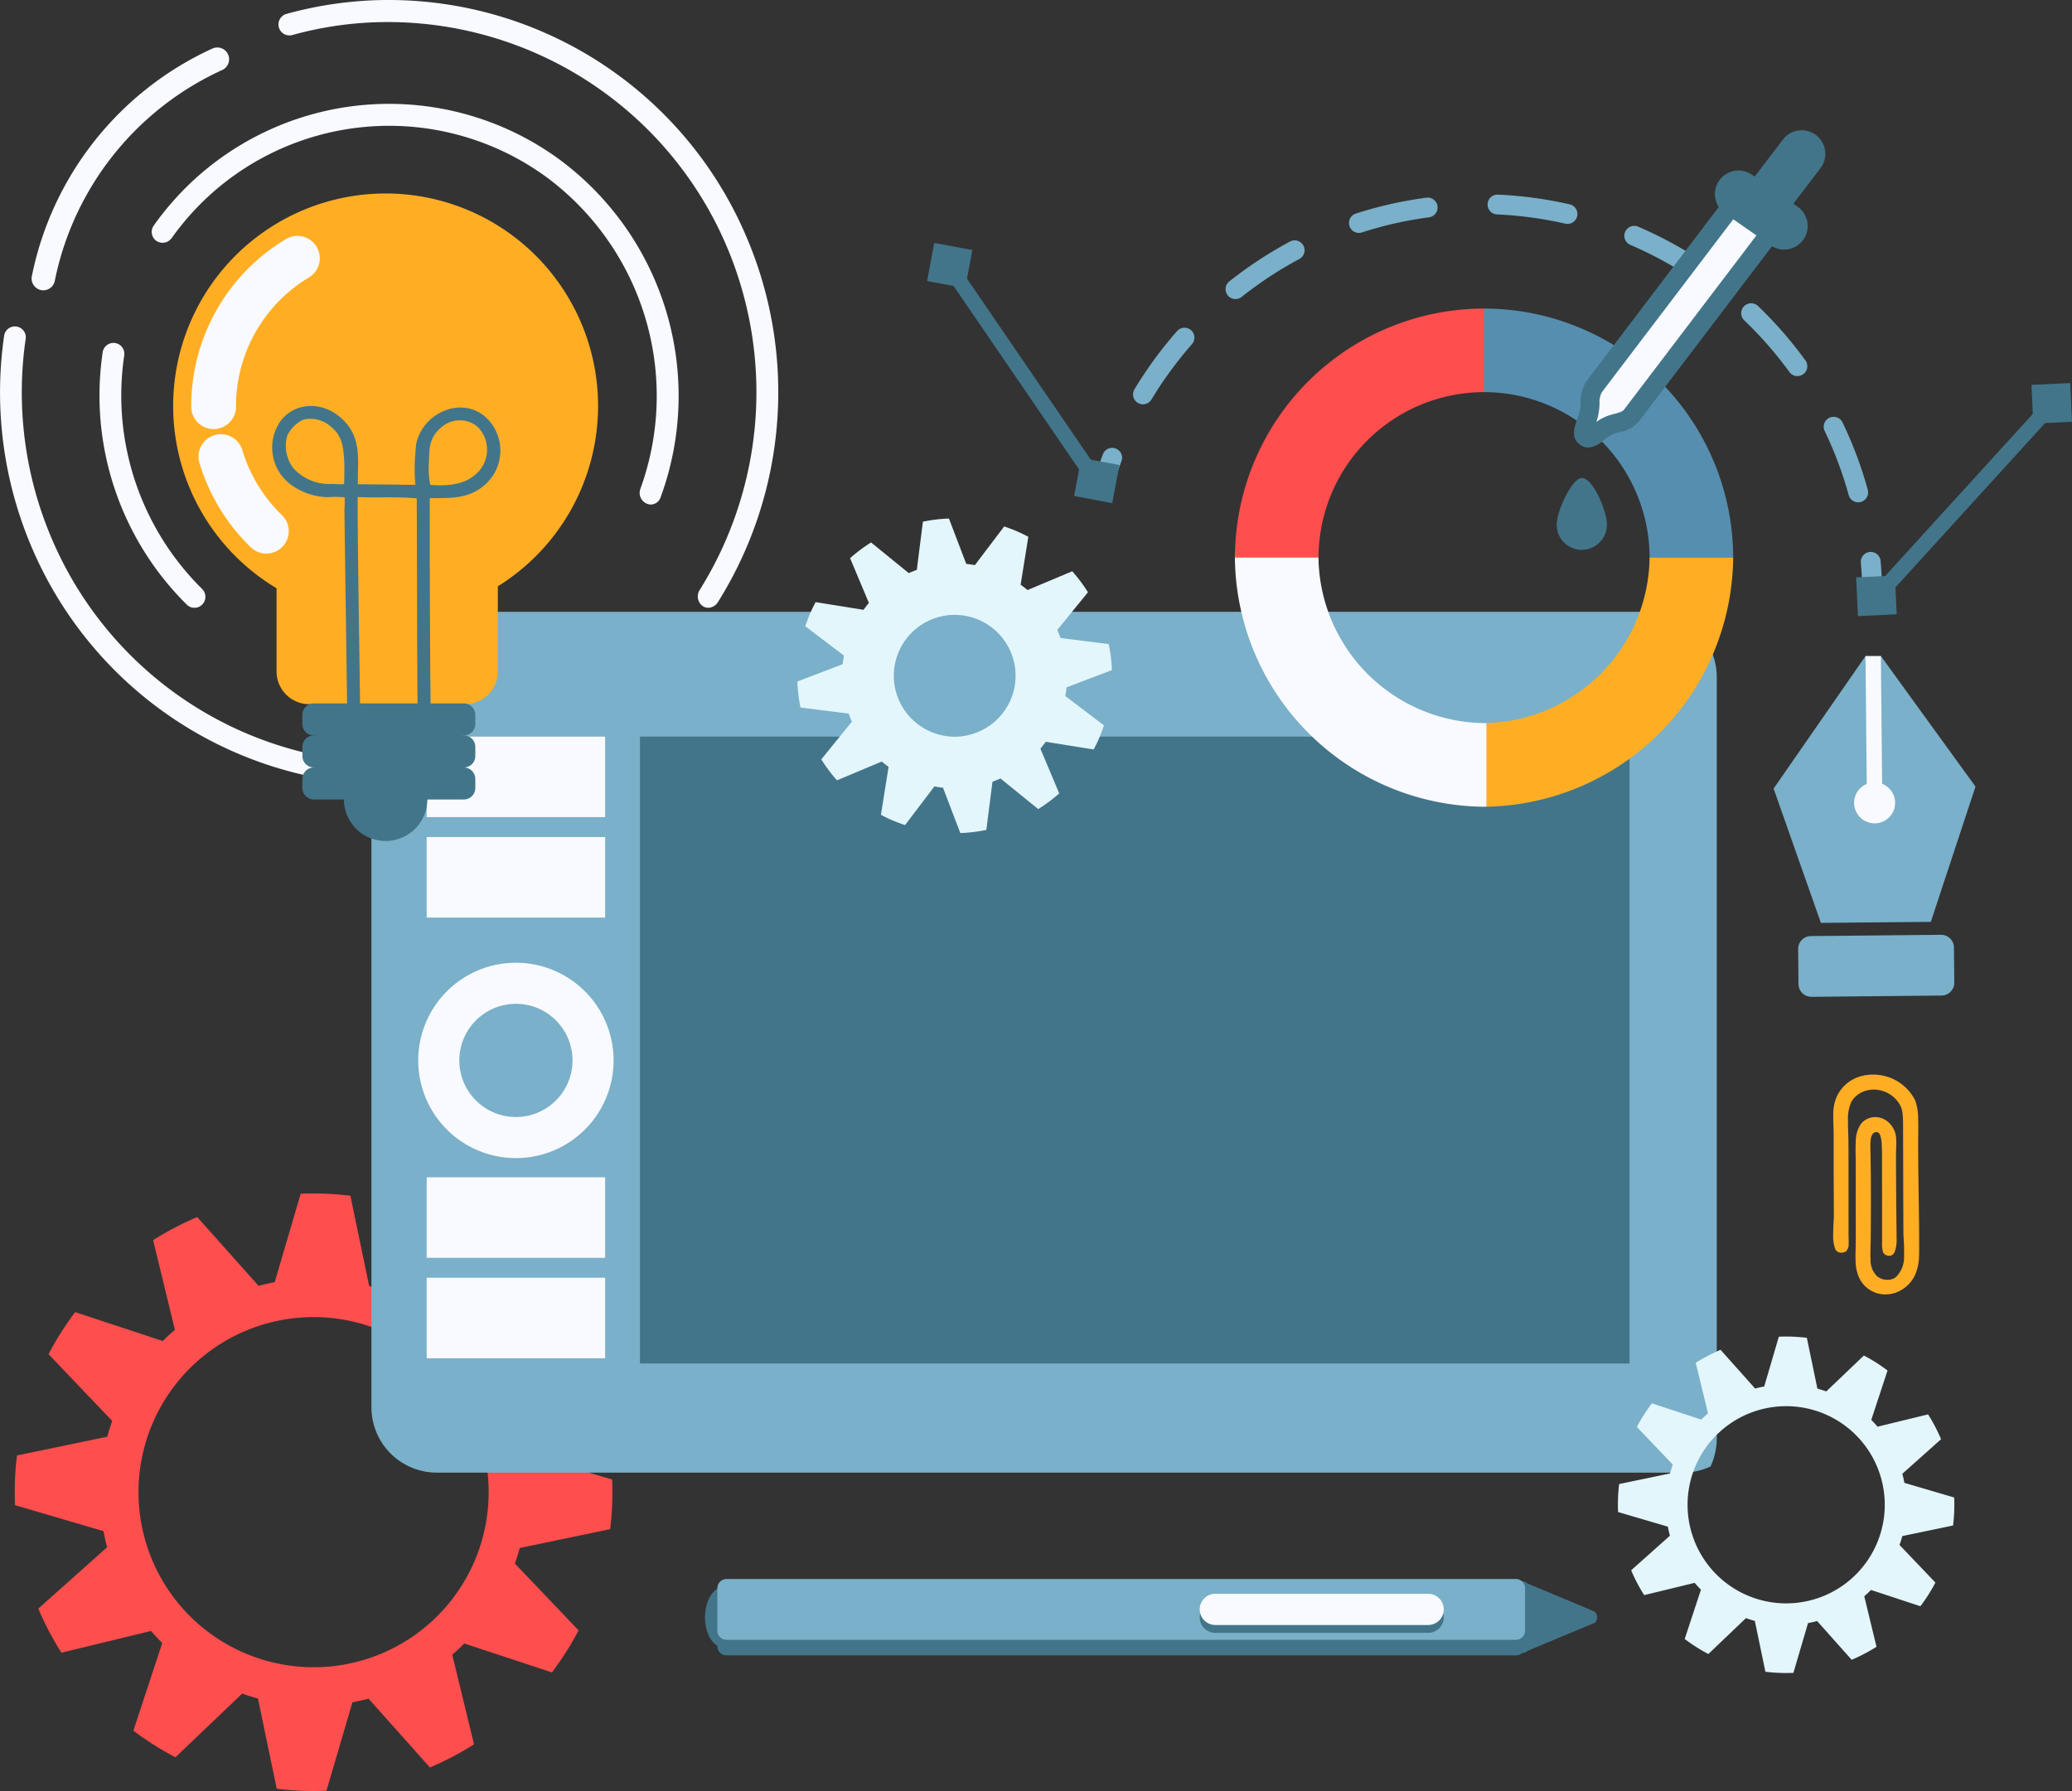 <svg xmlns="http://www.w3.org/2000/svg" width="202.078" height="174.689" viewBox="0 0 202.078 174.689">
  <rect x="0" y="0" width="202.078" height="174.689" fill="#333333" stroke="none"/>
  <g id="Grupo_94282" data-name="Grupo 94282" transform="translate(-140.318 -156.001)">
    <g id="Grupo_94281" data-name="Grupo 94281" transform="translate(140.317 156.001)">
      <g id="Grupo_94258" data-name="Grupo 94258" transform="translate(1.438 59.668)">
        <path id="Trazado_150332" data-name="Trazado 150332" d="M191.224,323.84l8.809-1.834c.059-.478.107-.957.146-1.448a31.42,31.42,0,0,0,.047-3.4l-8.624-2.53c-.1-.535-.223-1.056-.359-1.576l6.708-5.986a29.067,29.067,0,0,0-2.251-4.3l-8.744,2.125c-.348-.41-.713-.8-1.093-1.181l2.818-8.545a28.572,28.572,0,0,0-4.1-2.6l-6.512,6.206c-.5-.176-1.018-.335-1.538-.476l-1.829-8.81c-.48-.054-.963-.1-1.451-.141a29.545,29.545,0,0,0-3.4-.05l-2.534,8.624c-.53.1-1.056.222-1.57.358l-5.987-6.712a29.974,29.974,0,0,0-4.3,2.254l2.124,8.748c-.41.347-.8.714-1.18,1.09l-8.543-2.819a29.245,29.245,0,0,0-2.6,4.1l6.21,6.513q-.267.757-.478,1.537l-8.809,1.831c-.059.479-.107.964-.144,1.447a29.994,29.994,0,0,0-.047,3.4l8.626,2.532q.145.794.356,1.57l-6.712,5.988a29.3,29.3,0,0,0,2.253,4.3l8.745-2.122c.349.406.714.8,1.091,1.178l-2.817,8.544a29.636,29.636,0,0,0,4.1,2.6l6.512-6.213c.5.179,1.016.336,1.538.48l1.831,8.8c.48.059.962.111,1.451.145a28.984,28.984,0,0,0,3.4.048l2.532-8.622c.533-.1,1.053-.221,1.571-.357l5.987,6.711a29.5,29.5,0,0,0,4.3-2.256l-2.124-8.746c.406-.346.8-.714,1.177-1.091l8.545,2.821a29.371,29.371,0,0,0,2.6-4.1l-6.213-6.515c.176-.5.338-1.015.478-1.535m-21.373,11.6a17.075,17.075,0,1,1,18.292-15.774,17.067,17.067,0,0,1-18.292,15.774" transform="translate(-141.964 -232.534)" fill="#ff4e4e"/>
        <g id="Grupo_94257" data-name="Grupo 94257" transform="translate(34.787)">
          <path id="Trazado_150333" data-name="Trazado 150333" d="M313,230.681v74.289a5.265,5.265,0,0,1-.074.892,6.244,6.244,0,0,1-.535,1.809,6.315,6.315,0,0,1-2.688.6H188.159a6.375,6.375,0,0,1-6.368-6.372V227.611a6.107,6.107,0,0,1,.612-2.686,6.065,6.065,0,0,1,1.8-.536,5.087,5.087,0,0,1,.892-.075H306.631A6.368,6.368,0,0,1,313,230.681Z" transform="translate(-181.791 -224.314)" fill="#7ab0c9"/>
          <rect id="Rectángulo_24321" data-name="Rectángulo 24321" width="96.507" height="61.132" transform="translate(26.193 12.175)" fill="#42758a"/>
          <g id="Grupo_94255" data-name="Grupo 94255" transform="translate(5.39 12.175)">
            <rect id="Rectángulo_24322" data-name="Rectángulo 24322" width="17.404" height="7.853" fill="#f8faff"/>
            <rect id="Rectángulo_24323" data-name="Rectángulo 24323" width="17.404" height="7.855" transform="translate(0 9.793)" fill="#f8faff"/>
          </g>
          <rect id="Rectángulo_24324" data-name="Rectángulo 24324" width="17.404" height="7.854" transform="translate(5.39 55.154)" fill="#f8faff"/>
          <rect id="Rectángulo_24325" data-name="Rectángulo 24325" width="17.404" height="7.855" transform="translate(5.39 64.95)" fill="#f8faff"/>
          <g id="Grupo_94256" data-name="Grupo 94256" transform="translate(4.566 34.228)">
            <path id="Trazado_150334" data-name="Trazado 150334" d="M206.071,273.028a9.527,9.527,0,1,1-9.527-9.527A9.53,9.53,0,0,1,206.071,273.028Z" transform="translate(-187.018 -263.501)" fill="#f8faff"/>
            <path id="Trazado_150335" data-name="Trazado 150335" d="M202.645,273.607a5.519,5.519,0,1,1-5.519-5.517A5.518,5.518,0,0,1,202.645,273.607Z" transform="translate(-187.599 -264.082)" fill="#7ab0c9"/>
          </g>
        </g>
      </g>
      <g id="Grupo_94280" data-name="Grupo 94280">
        <g id="Grupo_94262" data-name="Grupo 94262" transform="translate(68.758 154)">
          <g id="Grupo_94259" data-name="Grupo 94259" transform="translate(76.208 0.241)">
            <path id="Trazado_150336" data-name="Trazado 150336" d="M310.318,332.812l6.008,2.51.537.217a.516.516,0,0,1,.106.128.792.792,0,0,1,0,.825.493.493,0,0,1-.106.127l-6.546,2.73a.773.773,0,0,1-1.08,0l-2.727-2.73a.767.767,0,0,1,0-1.08l2.727-2.727A.768.768,0,0,1,310.318,332.812Z" transform="translate(-306.288 -332.59)" fill="#42758a"/>
            <path id="Trazado_150337" data-name="Trazado 150337" d="M310.382,332.812l6.008,2.51-.851.345-1.953.825-3.2,1.337a.77.77,0,0,1-1.08,0l-2.51-2.508,2.51-2.51A.767.767,0,0,1,310.382,332.812Z" transform="translate(-306.352 -332.59)" fill="#42758a"/>
          </g>
          <path id="Trazado_150338" data-name="Trazado 150338" d="M220.879,333.191c1.021,0,1.846,1.328,1.846,2.966s-.824,2.964-1.846,2.964-1.841-1.328-1.841-2.964S219.862,333.191,220.879,333.191Z" transform="translate(-219.038 -332.425)" fill="#42758a"/>
          <g id="Grupo_94260" data-name="Grupo 94260" transform="translate(1.204)">
            <path id="Trazado_150339" data-name="Trazado 150339" d="M221.833,333.191l76.6.433a1.064,1.064,0,0,0,.763-.286v5.636a.893.893,0,0,1-.9.9H221.316a.894.894,0,0,1-.9-.9v-5.636A12.109,12.109,0,0,1,221.833,333.191Z" transform="translate(-220.416 -332.425)" fill="#42758a"/>
            <path id="Trazado_150340" data-name="Trazado 150340" d="M221.316,332.314h76.975a.9.9,0,0,1,.9.914v4.117a.893.893,0,0,1-.9.9H221.316a.893.893,0,0,1-.9-.9v-4.117A.9.9,0,0,1,221.316,332.314Z" transform="translate(-220.416 -332.314)" fill="#7ab0c9"/>
          </g>
          <g id="Grupo_94261" data-name="Grupo 94261" transform="translate(48.246 1.442)">
            <path id="Trazado_150341" data-name="Trazado 150341" d="M296.557,334.842a1.522,1.522,0,0,1,1.522,1.524h0a1.522,1.522,0,0,1-1.522,1.521H275.8a1.523,1.523,0,0,1-1.525-1.521h0a1.523,1.523,0,0,1,1.525-1.524Z" transform="translate(-274.274 -334.076)" fill="#42758a"/>
            <path id="Trazado_150342" data-name="Trazado 150342" d="M296.557,333.965a1.522,1.522,0,0,1,1.522,1.522h0a1.524,1.524,0,0,1-1.522,1.522H275.8a1.525,1.525,0,0,1-1.525-1.522h0a1.523,1.523,0,0,1,1.525-1.522Z" transform="translate(-274.274 -333.965)" fill="#f8faff"/>
          </g>
        </g>
        <path id="Trazado_150343" data-name="Trazado 150343" d="M259.251,234.073l-3.771-2.863c.052-.278.1-.561.123-.839l4.423-1.69a15.143,15.143,0,0,0-.308-2.538l-4.7-.591c-.1-.266-.2-.529-.314-.787l2.988-3.676a15.807,15.807,0,0,0-1.531-2.047l-4.365,1.836c-.213-.183-.438-.357-.669-.523l.748-4.675c-.376-.2-.757-.383-1.153-.555s-.8-.316-1.2-.451l-2.861,3.773q-.421-.08-.839-.125l-1.689-4.424a15.481,15.481,0,0,0-2.538.309l-.595,4.7q-.4.143-.784.316l-3.675-2.989a15.584,15.584,0,0,0-2.048,1.531l1.834,4.366c-.182.216-.354.438-.521.672l-4.675-.75c-.2.375-.385.758-.556,1.153s-.315.8-.45,1.2l3.771,2.861c-.051.28-.094.56-.122.839l-4.424,1.689a15.478,15.478,0,0,0,.308,2.539l4.7.591c.093.267.2.529.314.787l-2.986,3.676a14.954,14.954,0,0,0,1.53,2.046l4.365-1.833c.214.181.438.355.668.521l-.749,4.672c.376.2.758.387,1.154.556s.8.314,1.2.449l2.861-3.771c.281.052.559.1.84.124l1.69,4.425a15.273,15.273,0,0,0,2.536-.309l.6-4.7c.264-.1.526-.2.784-.314l3.676,2.985a15.217,15.217,0,0,0,2.048-1.53l-1.835-4.365c.179-.214.353-.438.522-.67l4.672.748c.2-.372.387-.756.555-1.152s.318-.8.451-1.2m-9.1-2.5a5.937,5.937,0,1,1-3.126-7.795,5.936,5.936,0,0,1,3.126,7.795" transform="translate(-151.585 -163.328)" fill="#e3f6fc"/>
        <g id="Grupo_94269" data-name="Grupo 94269">
          <g id="Grupo_94263" data-name="Grupo 94263">
            <path id="Trazado_150344" data-name="Trazado 150344" d="M216.9,178.748A37.921,37.921,0,0,0,182.186,156a37.426,37.426,0,0,0-9.985,1.355,1.069,1.069,0,0,0,.562,2.063,34.882,34.882,0,0,1,9.314-1.266,35.934,35.934,0,0,1,32.872,21.461,36.379,36.379,0,0,1-2.429,33.886,1.169,1.169,0,0,0-.075,1.22,1.018,1.018,0,0,0,.886.562,1.187,1.187,0,0,0,1-.651A38.539,38.539,0,0,0,216.9,178.748Z" transform="translate(-144.253 -156.001)" fill="#f8faff"/>
            <path id="Trazado_150345" data-name="Trazado 150345" d="M171.777,234.4a35.906,35.906,0,0,1-26.244-20.855,36.287,36.287,0,0,1-2.72-19.809,1.063,1.063,0,1,0-2.1-.307,38.459,38.459,0,0,0,2.877,20.985,38.04,38.04,0,0,0,27.913,22.11,2.515,2.515,0,0,0,.333.024c.813,0,1.218-.45,1.257-.894C173.132,235.172,172.739,234.575,171.777,234.4Z" transform="translate(-140.317 -160.622)" fill="#f8faff"/>
            <path id="Trazado_150346" data-name="Trazado 150346" d="M152.949,194.3a1.069,1.069,0,0,0-1.209.9,28.68,28.68,0,0,0,8.212,24.625,1.052,1.052,0,0,0,.742.3h0a1.062,1.062,0,0,0,.351-.059,1.1,1.1,0,0,0,.411-.266,1.08,1.08,0,0,0-.02-1.515,26.523,26.523,0,0,1-7.595-22.773A1.071,1.071,0,0,0,152.949,194.3Z" transform="translate(-141.724 -160.846)" fill="#f8faff"/>
            <path id="Trazado_150347" data-name="Trazado 150347" d="M144.762,184.964a1.136,1.136,0,0,0,1.346-.9,28.884,28.884,0,0,1,16.321-20.558,1.148,1.148,0,0,0-.94-2.1,31.178,31.178,0,0,0-17.618,22.2,1.147,1.147,0,0,0,.417,1.134A1.135,1.135,0,0,0,144.762,184.964Z" transform="translate(-140.764 -156.674)" fill="#f8faff"/>
            <path id="Trazado_150348" data-name="Trazado 150348" d="M196.87,172.91a28.152,28.152,0,0,0-35.631,2.226,28.546,28.546,0,0,0-3.78,4.327,1.073,1.073,0,0,0,.243,1.493,1.09,1.09,0,0,0,1.487-.247,26.42,26.42,0,0,1,3.5-4,26.027,26.027,0,0,1,32.945-2.056,26.549,26.549,0,0,1,9.288,30.479,1.139,1.139,0,0,0,.625,1.46.976.976,0,0,0,.39.081,1.007,1.007,0,0,0,.949-.694A28.683,28.683,0,0,0,196.87,172.91Z" transform="translate(-142.461 -157.469)" fill="#f8faff"/>
          </g>
          <g id="Grupo_94268" data-name="Grupo 94268" transform="translate(16.889 18.871)">
            <g id="Grupo_94266" data-name="Grupo 94266">
              <g id="Grupo_94264" data-name="Grupo 94264">
                <path id="Trazado_150349" data-name="Trazado 150349" d="M201.094,198.325a20.72,20.72,0,1,0-31.355,17.783v8.119a3.185,3.185,0,0,0,3.183,3.185h15.214a3.183,3.183,0,0,0,3.183-3.185v-8.309A20.7,20.7,0,0,0,201.094,198.325Z" transform="translate(-159.654 -177.606)" fill="#ffae24" fill-rule="evenodd"/>
                <path id="Trazado_150350" data-name="Trazado 150350" d="M186.078,210.327c-.007,5.347.019,15.128.088,20.7,0,.32.026.773.012,1.218-.014.5.073.938-.33,1.177a.881.881,0,0,1-.654-.045c-.466-.349-.29-1.79-.3-2.4-.066-5.512-.051-15.139-.086-20.626-1.922-.194-3.841-.048-5.763-.138,0,5.568.17,14.663.241,20.423.007.621.285,2.013-.239,2.4a.683.683,0,0,1-.693-.005c-.354-.253-.316-.85-.321-1.223-.068-5.664-.211-14.73-.279-20.385a9.461,9.461,0,0,0,.023-1.18,9.512,9.512,0,0,0-1.612-.017,6.352,6.352,0,0,1-3.74-1.3,4.513,4.513,0,0,1-.921-6.1c1.516-2.037,4.569-2.021,6.456.222,1.487,1.765,1.059,3.843,1.109,5.912,1.87.025,3.74.041,5.609.061a16.236,16.236,0,0,1,0-3.084,8.236,8.236,0,0,1,.1-1.025c.709-2.946,4.391-4.552,6.73-2.516a.545.545,0,0,1,.039.038,4.44,4.44,0,0,1-.226,6.7C189.668,210.489,187.834,210.283,186.078,210.327Zm4.958-2.84a3.161,3.161,0,0,0-.279-4.113,2.7,2.7,0,0,0-3.5,0c-1.349,1.066-1.206,2.337-1.265,3.489a7.548,7.548,0,0,0,.142,2.169C187.649,209.117,189.722,209.169,191.036,207.488Zm-17.266-4.83a3.263,3.263,0,0,0-1.595,1.582,3.607,3.607,0,0,0,.575,3.127,4.709,4.709,0,0,0,3.86,1.564c.349,0,.992.114,1.115-.025.01-.012.021-.779.024-1.1,0-.462,0-.9-.014-1.143-.086-1.245-.171-2.407-1.268-3.287A3.024,3.024,0,0,0,173.769,202.657Z" transform="translate(-161.052 -180.608)" fill="#42758a" fill-rule="evenodd"/>
              </g>
              <g id="Grupo_94265" data-name="Grupo 94265" transform="translate(1.766 4.164)">
                <path id="Trazado_150351" data-name="Trazado 150351" d="M169.1,216.128a2.173,2.173,0,0,1-1.517-.614,19.133,19.133,0,0,1-5-8.205,2.182,2.182,0,1,1,4.179-1.257,14.741,14.741,0,0,0,3.858,6.327,2.182,2.182,0,0,1-1.519,3.749Z" transform="translate(-161.779 -185.173)" fill="#f8faff"/>
                <path id="Trazado_150352" data-name="Trazado 150352" d="M163.856,201.186a2.179,2.179,0,0,1-2.18-2.18,18.961,18.961,0,0,1,9.174-16.314,2.182,2.182,0,1,1,2.268,3.727,14.633,14.633,0,0,0-7.078,12.587A2.183,2.183,0,0,1,163.856,201.186Z" transform="translate(-161.676 -182.374)" fill="#f8faff"/>
              </g>
            </g>
            <g id="Grupo_94267" data-name="Grupo 94267" transform="translate(12.604 49.734)">
              <path id="Trazado_150353" data-name="Trazado 150353" d="M186.857,244.655a4.07,4.07,0,1,1-4.071-4.07A4.07,4.07,0,0,1,186.857,244.655Z" transform="translate(-174.67 -235.31)" fill="#42758a" fill-rule="evenodd"/>
              <path id="Trazado_150354" data-name="Trazado 150354" d="M190.948,236.552a1.118,1.118,0,0,1-1.119,1.118l-7.313,1.209L175.2,237.67a1.118,1.118,0,0,1-1.118-1.118v-.887a1.119,1.119,0,0,1,1.118-1.119h14.627a1.12,1.12,0,0,1,1.12,1.119v.887Z" transform="translate(-174.084 -234.546)" fill="#42758a" fill-rule="evenodd"/>
              <path id="Trazado_150355" data-name="Trazado 150355" d="M190.948,240.127a1.118,1.118,0,0,1-1.119,1.119L182.26,242.6l-7.059-1.358a1.118,1.118,0,0,1-1.117-1.119v-.887a1.118,1.118,0,0,1,1.117-1.117h14.628a1.118,1.118,0,0,1,1.119,1.117Z" transform="translate(-174.084 -234.999)" fill="#42758a" fill-rule="evenodd"/>
              <path id="Trazado_150356" data-name="Trazado 150356" d="M190.948,243.7a1.12,1.12,0,0,1-1.119,1.119H175.2a1.119,1.119,0,0,1-1.117-1.119v-.887A1.118,1.118,0,0,1,175.2,241.7h14.628a1.118,1.118,0,0,1,1.119,1.118Z" transform="translate(-174.084 -235.451)" fill="#42758a" fill-rule="evenodd"/>
            </g>
          </g>
        </g>
        <g id="Grupo_94277" data-name="Grupo 94277" transform="translate(90.419 12.705)">
          <g id="Grupo_94273" data-name="Grupo 94273" transform="translate(0 6.276)">
            <g id="Grupo_94270" data-name="Grupo 94270" transform="translate(16.033)">
              <path id="Trazado_150357" data-name="Trazado 150357" d="M263.161,211.148a.931.931,0,0,1-.261-.038.965.965,0,0,1-.67-1.191c.312-1.11.675-2.219,1.083-3.3a.967.967,0,0,1,1.808.686c-.388,1.025-.734,2.077-1.03,3.131A.968.968,0,0,1,263.161,211.148Z" transform="translate(-262.194 -181.31)" fill="#7ab0c9"/>
              <path id="Trazado_150358" data-name="Trazado 150358" d="M337.558,207.741a.966.966,0,0,1-.931-.71,37.231,37.231,0,0,0-2.348-6.259.967.967,0,0,1,1.742-.839,39.184,39.184,0,0,1,2.47,6.586.968.968,0,0,1-.677,1.189A.991.991,0,0,1,337.558,207.741ZM267.8,198.184a.966.966,0,0,1-.827-1.466,39.312,39.312,0,0,1,4.154-5.675.966.966,0,1,1,1.452,1.276,37.476,37.476,0,0,0-3.951,5.4A.965.965,0,0,1,267.8,198.184Zm63.829-2.751a.966.966,0,0,1-.783-.4,37.568,37.568,0,0,0-4.4-5.037.967.967,0,1,1,1.338-1.4,39.494,39.494,0,0,1,4.623,5.3.965.965,0,0,1-.78,1.535Zm-54.806-7.513a.967.967,0,0,1-.6-1.723,39.53,39.53,0,0,1,5.876-3.865.966.966,0,1,1,.913,1.7,37.611,37.611,0,0,0-5.585,3.675A.957.957,0,0,1,276.826,187.919Zm44.936-1.94a.955.955,0,0,1-.533-.162,37.405,37.405,0,0,0-5.882-3.179.967.967,0,1,1,.763-1.777,39.351,39.351,0,0,1,6.187,3.345.966.966,0,0,1-.535,1.772Zm-32.895-4.513a.967.967,0,0,1-.3-1.887,39.054,39.054,0,0,1,6.861-1.546.966.966,0,1,1,.253,1.915,37.173,37.173,0,0,0-6.522,1.47A.967.967,0,0,1,288.867,181.466Zm20.342-.878a.925.925,0,0,1-.217-.024,37.432,37.432,0,0,0-6.624-.9.967.967,0,1,1,.088-1.931,39.341,39.341,0,0,1,6.967.947.966.966,0,0,1-.215,1.908Z" transform="translate(-262.781 -177.732)" fill="#7ab0c9"/>
              <path id="Trazado_150359" data-name="Trazado 150359" d="M349.211,222.975a.967.967,0,0,1-.967-.966c0-1.1-.048-2.212-.143-3.3a.967.967,0,1,1,1.926-.169c.1,1.142.151,2.308.151,3.465A.966.966,0,0,1,349.211,222.975Z" transform="translate(-273.065 -182.785)" fill="#7ab0c9"/>
            </g>
            <g id="Grupo_94271" data-name="Grupo 94271" transform="translate(0 4.709)">
              <rect id="Rectángulo_24326" data-name="Rectángulo 24326" width="3.783" height="3.782" transform="translate(0 3.718) rotate(-79.38)" fill="#42758a"/>
              <rect id="Rectángulo_24327" data-name="Rectángulo 24327" width="3.783" height="3.782" transform="translate(14.339 24.683) rotate(-79.345)" fill="#42758a"/>
              <path id="Trazado_150360" data-name="Trazado 150360" d="M260.642,206.747c.34-.231.521-.556.406-.722l-13.409-19.608c-.115-.169-.483-.118-.82.113s-.521.556-.4.726l13.408,19.606c.113.169.481.117.819-.114" transform="translate(-244.159 -183.528)" fill="#42758a"/>
            </g>
            <g id="Grupo_94272" data-name="Grupo 94272" transform="translate(90.606 18.379)">
              <rect id="Rectángulo_24328" data-name="Rectángulo 24328" width="3.781" height="3.782" transform="translate(17.1 0.176) rotate(-2.671)" fill="#42758a"/>
              <rect id="Rectángulo_24329" data-name="Rectángulo 24329" width="3.783" height="3.782" transform="translate(0 18.952) rotate(-2.694)" fill="#42758a"/>
              <path id="Trazado_150361" data-name="Trazado 150361" d="M349.841,219.928c-.3-.274-.437-.622-.3-.773l15.994-17.562c.137-.15.494-.051.8.225s.438.622.3.774l-15.993,17.563c-.138.149-.492.049-.8-.228" transform="translate(-347.814 -199.122)" fill="#42758a"/>
            </g>
          </g>
          <g id="Grupo_94276" data-name="Grupo 94276" transform="translate(30.002)">
            <g id="Grupo_94274" data-name="Grupo 94274" transform="translate(0 17.388)">
              <path id="Trazado_150362" data-name="Trazado 150362" d="M278.224,213.892c0,.093-.025.405-.038.859,0,0,2.441,2.156,4.236,2.125,2.013-.034,3.938-2.129,3.938-2.129A16.161,16.161,0,0,1,302.5,198.606l2.326-4.725-2.326-3.427A24.323,24.323,0,0,0,278.224,213.892Z" transform="translate(-278.186 -190.454)" fill="#ff4e4e"/>
              <path id="Trazado_150363" data-name="Trazado 150363" d="M306.028,190.454v8.151a16.16,16.16,0,0,1,16.142,16.142l4.089,2.128,4.063-2.128a24.322,24.322,0,0,0-24.294-24.293" transform="translate(-281.709 -190.454)" fill="#568eaf"/>
              <path id="Trazado_150364" data-name="Trazado 150364" d="M304.4,239.291l1.649,3.268a24.522,24.522,0,0,0,24.067-24.292h-8.152a16.36,16.36,0,0,1-15.85,16.135l-1.714,3.155Z" transform="translate(-281.503 -193.974)" fill="#ffae24"/>
              <path id="Trazado_150365" data-name="Trazado 150365" d="M302.735,234.41v8.154a24.524,24.524,0,0,1-24.529-24.3h8.151a16.363,16.363,0,0,0,16.378,16.143" transform="translate(-278.189 -193.974)" fill="#f8faff"/>
            </g>
            <g id="Grupo_94275" data-name="Grupo 94275" transform="translate(31.398)">
              <path id="Trazado_150366" data-name="Trazado 150366" d="M319.034,213.93a2.45,2.45,0,0,1-4.9,0c0-1.354,1.512-4.557,2.451-4.557,1.088,0,2.45,3.2,2.45,4.557" transform="translate(-314.133 -175.46)" fill="#42758a"/>
              <path id="Trazado_150367" data-name="Trazado 150367" d="M335.427,177.47a2.3,2.3,0,0,1,.431,3.224l-14,18.425c-.569.822-1.687.687-2.539,1.187-.968.568-1.476,1.37-2.014.962-.483-.368.121-1.28.343-2.245.243-1.054-.046-1.831.552-2.7l14-18.425a2.3,2.3,0,0,1,3.226-.431" transform="translate(-314.512 -171.363)" fill="#f8faff"/>
              <path id="Trazado_150368" data-name="Trazado 150368" d="M317.458,202.175a1.365,1.365,0,0,1-.845-.306c-.872-.666-.49-1.726-.239-2.427a7.046,7.046,0,0,0,.242-.763,5.033,5.033,0,0,0,.1-.912,3.679,3.679,0,0,1,.592-2.1l14.022-18.458a3.225,3.225,0,1,1,5.127,3.915l-14,18.421a3.152,3.152,0,0,1-1.967,1.132,3.6,3.6,0,0,0-.842.293,6.564,6.564,0,0,0-.709.508,2.565,2.565,0,0,1-1.486.7M333.9,177.786a1.333,1.333,0,0,0-.186.014,1.367,1.367,0,0,0-.911.528l-14,18.422a1.954,1.954,0,0,0-.241,1.108,6.783,6.783,0,0,1-.146,1.239c-.048.2-.107.4-.17.586.144-.1.3-.21.472-.309a5.025,5.025,0,0,1,1.3-.487c.5-.135.8-.218.945-.43L334.989,180a1.374,1.374,0,0,0-.258-1.931,1.353,1.353,0,0,0-.832-.286" transform="translate(-314.378 -171.229)" fill="#42758a"/>
              <path id="Trazado_150369" data-name="Trazado 150369" d="M340.433,181.774a2.3,2.3,0,0,1-3.2.564l-4.447-3.108a2.3,2.3,0,0,1,2.637-3.773l4.447,3.112a2.3,2.3,0,0,1,.568,3.2" transform="translate(-316.369 -171.116)" fill="#42758a"/>
              <path id="Trazado_150370" data-name="Trazado 150370" d="M342.082,171.02a2.3,2.3,0,0,1,.432,3.226l-3.294,4.312a2.3,2.3,0,1,1-3.658-2.792l3.293-4.315a2.3,2.3,0,0,1,3.227-.431" transform="translate(-316.785 -170.547)" fill="#42758a"/>
            </g>
          </g>
        </g>
        <g id="Grupo_94279" data-name="Grupo 94279" transform="translate(157.783 63.982)">
          <g id="Grupo_94278" data-name="Grupo 94278" transform="translate(15.19)">
            <path id="Trazado_150371" data-name="Trazado 150371" d="M348.818,229.253l-.692.81-.8-.81-8.969,12.927,4.612,13.1,10.722-.1,4.355-13.192Z" transform="translate(-338.353 -229.253)" fill="#7ab0c9"/>
            <path id="Trazado_150372" data-name="Trazado 150372" d="M350.08,241.712l-.123-12.459h-1.5l.123,12.473a2,2,0,1,0,1.5-.014" transform="translate(-339.492 -229.253)" fill="#f8faff"/>
            <path id="Trazado_150373" data-name="Trazado 150373" d="M356.329,265.039a1.257,1.257,0,0,1-1.243,1.267l-12.687.124a1.258,1.258,0,0,1-1.268-1.243l-.031-3.416a1.251,1.251,0,0,1,1.241-1.266l12.687-.124a1.25,1.25,0,0,1,1.266,1.241Z" transform="translate(-338.701 -233.192)" fill="#7ab0c9"/>
          </g>
          <path id="Trazado_150374" data-name="Trazado 150374" d="M348.7,324.7l4.959-1.032c.031-.27.06-.541.082-.817a17.366,17.366,0,0,0,.026-1.915l-4.856-1.426c-.055-.3-.124-.594-.2-.886l3.777-3.371a16.415,16.415,0,0,0-1.267-2.423l-4.925,1.2c-.2-.23-.4-.45-.614-.665l1.586-4.811a16.14,16.14,0,0,0-2.309-1.464l-3.664,3.5c-.285-.1-.575-.19-.867-.268l-1.031-4.96c-.269-.031-.542-.059-.816-.078a15.629,15.629,0,0,0-1.915-.03l-1.426,4.857c-.3.052-.594.122-.885.2l-3.371-3.779a16.716,16.716,0,0,0-2.423,1.267l1.2,4.925c-.229.2-.452.4-.663.615l-4.811-1.587a16.335,16.335,0,0,0-1.465,2.306l3.5,3.669c-.1.283-.188.57-.268.865l-4.96,1.031c-.034.269-.062.542-.08.816a16.538,16.538,0,0,0-.026,1.916l4.855,1.425c.055.3.123.594.2.884l-3.78,3.372a16.214,16.214,0,0,0,1.271,2.421l4.922-1.195c.2.229.4.449.615.664l-1.586,4.811a16.728,16.728,0,0,0,2.307,1.466l3.668-3.5c.282.1.571.19.865.27l1.031,4.958c.269.033.541.061.817.081a16.735,16.735,0,0,0,1.915.028l1.426-4.855c.3-.056.593-.124.885-.2l3.371,3.78a16.7,16.7,0,0,0,2.421-1.27l-1.193-4.926c.228-.195.447-.4.662-.614l4.811,1.588a16.455,16.455,0,0,0,1.466-2.309l-3.5-3.667q.149-.423.269-.863m-12.035,6.532a9.616,9.616,0,1,1,10.3-8.882,9.613,9.613,0,0,1-10.3,8.882" transform="translate(-320.962 -238.868)" fill="#e3f6fc"/>
          <path id="Trazado_150375" data-name="Trazado 150375" d="M353.074,295.344a4.734,4.734,0,0,0,.3-1.476c.027-.4.025-.8.022-1.18v-.341c0-1.54-.025-3.076-.049-4.519l-.005-.446c-.025-1.683-.048-3.335-.042-5.021l.005-.556c.005-.5.012-1.066-.012-1.606a4.974,4.974,0,0,0-.3-1.722l-.029-.059A4.572,4.572,0,0,0,349.182,276a4.3,4.3,0,0,0-1.895.294,3.661,3.661,0,0,0-1.933,1.852,4.357,4.357,0,0,0-.335,1.815c-.006.368.006.756.021,1.1l0,.066c.01.284.021.554.018.819,0,1.32,0,2.55,0,3.8l.02,3.871c0,.208-.011.463-.025.733l-.006.1c-.018.355-.044.842-.037,1.279a3.377,3.377,0,0,0,.192,1.238h0a.66.66,0,0,0,.238.3.75.75,0,0,0,.481.082,1,1,0,0,0,.34-.119.97.97,0,0,0,.259-.709c.011-.2,0-.427-.006-.624l0-.1c0-.087-.006-.17-.006-.251,0-1.462,0-2.737,0-3.978v-.632c0-1.348,0-2.83-.01-4.52,0-.159-.008-.36-.017-.585-.015-.375-.03-.845-.024-1.307a3.955,3.955,0,0,1,.338-1.9,2.4,2.4,0,0,1,1.146-.972,2.717,2.717,0,0,1,1.17-.195,2.949,2.949,0,0,1,2.377,1.422,2.356,2.356,0,0,1,.294.977,9.9,9.9,0,0,1,.045,1.131l.014,5.246c.005,1.745.012,3.482.019,5.18,0,.205.016.459.031.7a14.616,14.616,0,0,1,.03,1.521,2.725,2.725,0,0,1-.831,2.142,1.356,1.356,0,0,1-.838.229,1.6,1.6,0,0,1-.951-.341,2.182,2.182,0,0,1-.645-1.653c-.028-.443-.01-.926,0-1.313l0-.049c.006-.183.012-.357.014-.519.015-1.666.021-3.111.019-4.421,0-1.612-.017-3.028-.044-4.326l0-.122a5.9,5.9,0,0,1,.025-.922c.017-.142.078-.578.387-.706a.453.453,0,0,1,.2-.033c.088.005.218.036.321.266a3.1,3.1,0,0,1,.168.979c.029.46.027.983.026,1.444v.418l.01,4.163c0,1.115,0,2.24,0,3.4v.1a3.389,3.389,0,0,0,.052.784.536.536,0,0,0,.393.459.575.575,0,0,0,.788-.357,3.21,3.21,0,0,0,.18-1.258c-.013-1.242-.029-2.644-.039-4.041s-.018-2.79-.02-4.014c0-.222.006-.437.013-.645l0-.067a8.759,8.759,0,0,0,0-1.03,2.193,2.193,0,0,0-.569-1.379,1.946,1.946,0,0,0-1.478-.689,1.81,1.81,0,0,0-1.351.622,2.986,2.986,0,0,0-.536,1.738c-.032.473-.021.964-.015,1.4.006.21.01.409.009.59,0,1.068,0,2.161,0,3.171l0,.842c0,1.24.01,2.411.006,3.552,0,.252-.008.51-.013.767-.011.423-.022.86-.006,1.268a4.1,4.1,0,0,0,.333,1.69,2.819,2.819,0,0,0,2.848,1.642,3.066,3.066,0,0,0,.886-.217A3.307,3.307,0,0,0,353.074,295.344Z" transform="translate(-324.006 -235.167)" fill="#ffae24"/>
        </g>
      </g>
    </g>
  </g>
</svg>

